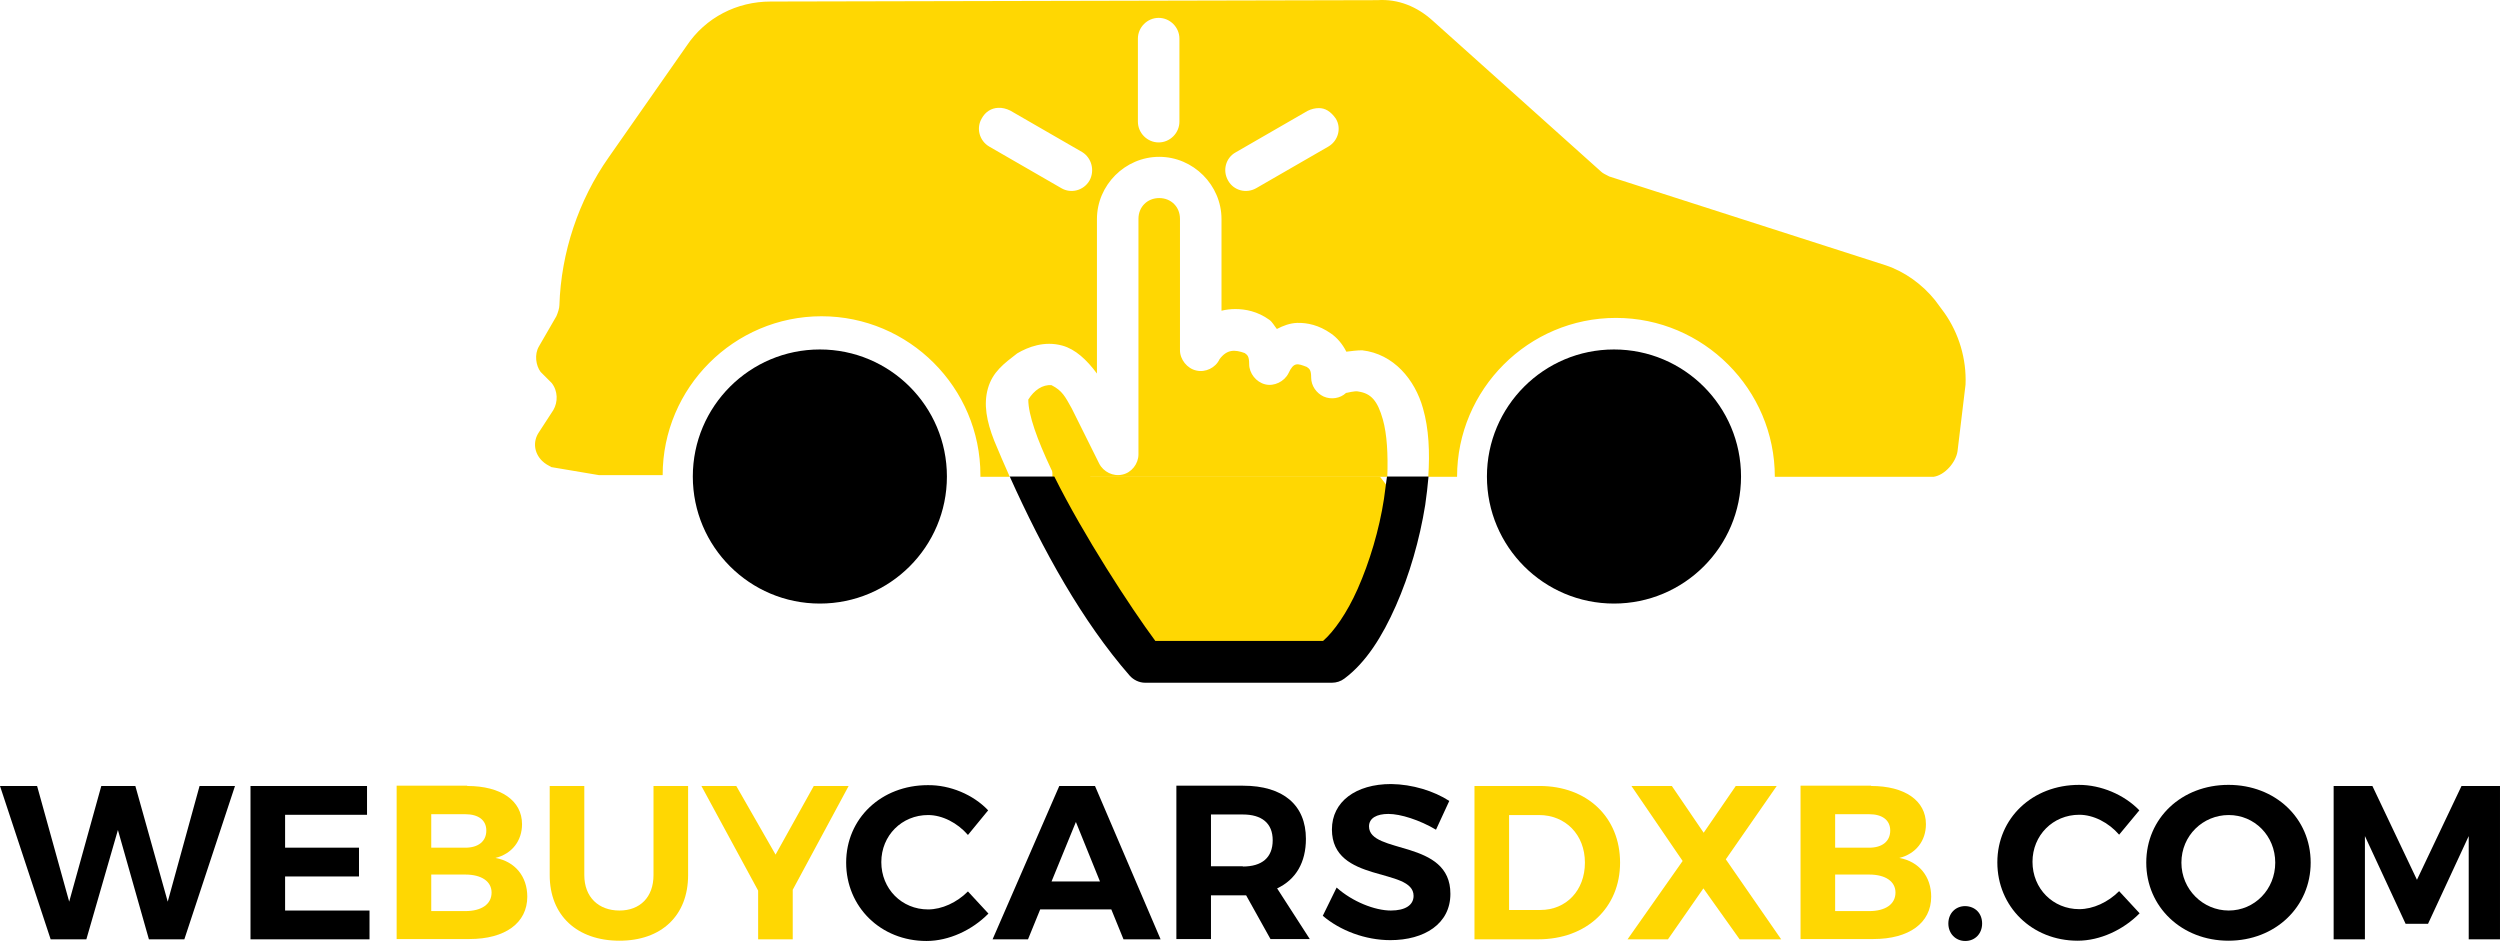 <?xml version="1.0" encoding="utf-8"?>
<!-- Generator: Adobe Illustrator 16.0.0, SVG Export Plug-In . SVG Version: 6.00 Build 0)  -->
<!DOCTYPE svg PUBLIC "-//W3C//DTD SVG 1.1//EN" "http://www.w3.org/Graphics/SVG/1.1/DTD/svg11.dtd">
<svg version="1.1" id="Layer_1" xmlns="http://www.w3.org/2000/svg" xmlns:xlink="http://www.w3.org/1999/xlink" x="0px" y="0px"
	 width="840.797px" height="316.469px" viewBox="91.602 226.158 840.797 316.469"
	 enable-background="new 91.602 226.158 840.797 316.469" xml:space="preserve">
<g>
	<g>
		<g>
			<path fill="#FFD702" d="M445.905,401.222c0,0-0.838-21.597,0-21.597s12.567,6.795,12.567,6.795h97.188l7.819,10.055
				l-22.435,48.779l-57.903,2.606L445.905,401.222z"/>
			<path fill="#FFD702" d="M745.565,331.403l-3.165-4.282c-4.282-5.306-10.147-9.588-16.57-11.729l-92.998-29.882
				c-1.024-0.559-2.141-1.024-2.699-1.583l-56.6-50.734c-5.307-4.841-11.729-7.447-18.711-6.982l-204.056,0.465
				c-11.264,0-21.876,5.306-28.3,14.988l-26.158,37.422c-10.147,14.429-16.012,32.023-16.57,49.71c0,1.024-0.559,2.7-1.024,3.724
				l-5.865,10.147c-1.583,2.699-1.024,6.423,0.559,8.564l3.724,3.724c2.141,2.699,2.141,6.423,0.559,9.122l-4.841,7.447
				c-2.141,3.165-1.583,6.982,1.024,9.589c1.024,1.023,2.141,1.582,3.165,2.141l16.012,2.7c0.559,0,8.006,0,21.411,0
				c0-29.417,24.018-53.435,53.435-53.435s53.434,24.018,53.434,53.435c0,0,0,0,0,0.559c3.259,0,6.517,0,9.868,0
				c-1.769-4.003-3.537-8.006-5.213-12.103c-2.607-6.609-3.631-12.287-2.142-17.594c1.583-5.585,5.399-8.378,9.868-11.822
				c3.63-2.142,9.123-4.282,15.174-2.606c4.375,1.21,8.191,4.747,11.636,9.401v-51.944c0-11.45,9.495-20.945,20.945-20.945l0,0
				c11.45,0,20.946,9.495,20.946,20.945v30.813c1.489-0.373,3.071-0.559,4.654-0.559c3.352,0,7.447,0.744,11.45,3.63
				c1.023,0.745,1.676,2.049,2.514,3.072c2.141-1.117,4.375-1.955,6.795-2.048c3.444-0.093,7.354,0.745,11.357,3.537
				c2.048,1.396,3.91,3.538,5.213,6.145c1.583-0.187,3.537-0.466,5.307-0.466c10.612,1.21,17.78,9.868,20.479,19.549
				c1.955,6.796,2.327,14.709,1.769,22.994c3.259,0,6.517,0,9.682,0c0-29.417,24.018-53.435,53.435-53.435
				s53.434,24.018,53.434,53.435c32.582,0,53.435,0,53.435,0c3.724-0.559,7.447-4.841,8.006-8.564l2.7-22.436
				C753.013,346.856,750.406,338.292,745.565,331.403z M458.007,286.906c-1.954,3.351-6.236,4.468-9.495,2.513l-24.203-13.963
				c-3.352-1.955-4.469-6.237-2.514-9.495c1.21-2.234,3.258-3.444,5.492-3.538c1.304-0.093,2.793,0.279,4.096,0.931l24.204,13.964
				C458.752,279.272,459.869,283.555,458.007,286.906z M488.262,267.078c0,3.817-3.165,6.982-6.981,6.982
				c-3.817,0-6.982-3.165-6.982-6.982V239.15c0-3.816,3.165-6.981,6.982-6.981c3.816,0,6.981,3.165,6.981,6.981V267.078z
				 M538.345,275.456l-24.204,13.963c-3.351,1.955-7.633,0.838-9.495-2.513c-1.954-3.352-0.838-7.634,2.514-9.496l24.204-13.963
				c1.303-0.652,2.606-0.931,3.816-0.931c2.048,0,3.91,1.024,5.679,3.538C542.813,269.219,541.696,273.501,538.345,275.456z"/>
			<path fill="#FFD702" d="M556.684,367.243c-1.769-6.236-3.91-8.75-8.192-9.401c-1.116-0.373-4.188,0.559-4.188,0.465
				c-1.955,1.862-5.027,2.327-7.541,1.21c-2.42-1.116-4.188-3.63-4.188-6.33c0-2.606-0.559-2.979-1.489-3.63
				c-3.165-1.211-4.376-1.676-6.145,2.141c-1.396,2.793-4.841,4.469-7.819,3.724c-3.072-0.744-5.399-3.724-5.399-6.796
				c0-2.792-0.651-3.071-1.489-3.724c-3.352-1.21-5.958-1.303-8.472,2.049c-1.303,2.886-4.747,4.562-7.819,3.816
				c-3.072-0.651-5.492-3.724-5.492-6.796v-44.218c0-4.003-2.979-6.982-6.982-6.982l0,0c-4.003,0-6.981,2.979-6.981,6.982v79.22
				c0,3.166-2.327,6.145-5.399,6.796c-3.071,0.745-6.423-0.931-7.819-3.724l-9.216-18.525c-2.234-4.002-3.165-5.957-6.796-7.819
				c-2.979-0.279-5.864,1.676-7.819,4.841c0,5.213,3.071,13.592,7.633,23.272c0.466,0.838,0.838,1.77,1.304,2.7
				c35.933,0,74.659,0,111.802,0C558.452,378.973,558.08,372.178,556.684,367.243z"/>
			<circle cx="367.337" cy="386.42" r="42.729"/>
			<circle cx="634.414" cy="386.42" r="42.729"/>
			<path d="M557.056,393.961c-1.582,10.333-4.841,21.225-8.843,30.254c-3.631,8.192-8.006,14.336-11.637,17.502h-56.413
				c-8.472-11.45-24.11-35.468-33.979-55.297c-5.026,0-10.054,0-14.987,0c11.264,25.042,24.482,48.78,40.309,66.933
				c1.303,1.489,3.258,2.421,5.213,2.421h62.836c1.489,0,2.979-0.466,4.189-1.396c7.261-5.399,12.753-14.15,17.314-24.483
				s8.006-22.248,9.868-33.885c0.465-3.258,0.838-6.423,1.117-9.589c-4.655,0-9.31,0-13.964,0
				C557.708,388.841,557.429,391.354,557.056,393.961z"/>
		</g>
	</g>
	<g>
		<path d="M141.685,542.068l-10.426-36.771l-10.612,36.771h-12.009l-17.036-51.572h12.474l10.798,38.912l10.799-38.912h11.45
			l10.892,38.912l10.706-38.912h11.916L153.6,542.068H141.685z"/>
		<path d="M187.485,500.084v11.171h24.855v9.682h-24.855v11.45h28.393v9.682h-40.029v-51.572h39.191v9.682h-27.555V500.084z"/>
		<path fill="#FFD702" d="M248.739,490.496c11.357,0,18.432,4.934,18.432,12.847c0,5.585-3.351,9.96-8.937,11.356
			c6.609,1.211,10.705,6.237,10.705,13.033c0,8.844-7.447,14.243-19.456,14.243h-24.482v-51.572h23.738V490.496z M236.637,511.255
			h11.45c4.375,0,7.075-2.141,7.075-5.771c0-3.537-2.7-5.492-7.075-5.492h-11.45V511.255z M236.637,532.573h11.45
			c5.492,0,8.843-2.327,8.843-6.237c0-3.724-3.351-6.051-8.843-6.051h-11.45V532.573z"/>
		<path fill="#FFD702" d="M323.025,520.472c0,13.591-8.937,22.062-23.086,22.062c-14.243,0-23.459-8.472-23.459-22.062v-29.976
			h11.636v29.976c0,7.447,4.841,11.915,11.823,11.915c6.889,0,11.45-4.468,11.45-11.915v-29.976h11.636V520.472z"/>
		<path fill="#FFD702" d="M358.214,542.068h-11.636v-16.384l-19.084-35.188h11.729l13.219,23.086l12.846-23.086h11.729
			l-18.804,34.909V542.068z"/>
		<path d="M441.438,532.015l-4.097,10.054h-11.915l22.435-51.572h12.009l22.062,51.572h-12.475l-4.096-10.054H441.438z
			 M453.445,502.598l-8.191,20.015h16.291L453.445,502.598z"/>
		<path d="M510.696,527.267h-1.116h-10.706v14.709h-11.636v-51.572h22.435c13.498,0,21.132,6.516,21.132,17.873
			c0,7.913-3.352,13.685-9.682,16.663l10.984,17.036h-13.219L510.696,527.267z M509.58,517.585c6.423,0,10.054-2.979,10.054-8.843
			c0-5.772-3.724-8.658-10.054-8.658h-10.706v17.408h10.706V517.585z"/>
		<path d="M579.025,495.522l-4.469,9.682c-5.492-3.258-11.915-5.306-16.011-5.306c-3.91,0-6.517,1.396-6.517,4.188
			c0,9.495,27.462,4.189,27.368,22.715c0,10.054-8.75,15.546-20.2,15.546c-8.472,0-16.942-3.258-22.715-8.192l4.655-9.495
			c5.306,4.748,12.847,7.727,18.245,7.727c4.748,0,7.634-1.769,7.634-4.934c0-9.682-27.462-4.096-27.462-22.342
			c0-9.31,8.006-15.267,19.922-15.267C566.645,489.938,573.812,492.172,579.025,495.522z"/>
		<path fill="#FFD702" d="M609.373,490.496c16.012,0,27.09,10.52,27.09,25.786c0,15.174-11.265,25.786-27.556,25.786h-21.41v-51.572
			H609.373z M599.133,532.201h10.52c8.657,0,14.987-6.517,14.987-15.919c0-9.495-6.609-16.012-15.453-16.012h-10.054V532.201z"/>
		<path fill="#FFD702" d="M690.642,542.068h-13.964l-12.194-17.129l-11.916,17.129h-13.591l18.524-26.345l-17.222-25.228h13.592
			l10.705,15.732l10.799-15.732h13.777l-17.129,24.669L690.642,542.068z"/>
		<path fill="#FFD702" d="M720.896,490.496c11.356,0,18.432,4.934,18.432,12.847c0,5.585-3.352,9.96-8.937,11.356
			c6.609,1.211,10.705,6.237,10.705,13.033c0,8.844-7.447,14.243-19.456,14.243h-24.482v-51.572h23.738V490.496z M708.794,511.255
			h11.45c4.376,0,7.075-2.141,7.075-5.771c0-3.537-2.7-5.492-7.075-5.492h-11.45V511.255z M708.794,532.573h11.45
			c5.492,0,8.844-2.327,8.844-6.237c0-3.724-3.352-6.051-8.844-6.051h-11.45V532.573z"/>
		<path d="M758.226,536.762c0,3.352-2.327,5.865-5.679,5.865c-3.258,0-5.679-2.514-5.679-5.865c0-3.444,2.421-5.864,5.679-5.864
			C755.898,530.99,758.226,533.317,758.226,536.762z"/>
		<path d="M811.102,498.688l-6.796,8.192c-3.538-4.096-8.657-6.702-13.405-6.702c-8.844,0-15.732,6.889-15.732,15.825
			c0,9.029,6.889,15.919,15.732,15.919c4.654,0,9.682-2.328,13.405-6.052l6.889,7.447c-5.492,5.586-13.312,9.217-20.853,9.217
			c-15.36,0-26.996-11.45-26.996-26.345s11.822-26.065,27.462-26.065C798.161,490.124,805.981,493.382,811.102,498.688z"/>
		<path d="M423.936,498.688l-6.795,8.285c-3.538-4.096-8.658-6.702-13.405-6.702c-8.844,0-15.732,6.889-15.732,15.825
			c0,9.03,6.889,15.919,15.732,15.919c4.654,0,9.682-2.327,13.405-6.051l6.889,7.447c-5.492,5.585-13.312,9.216-20.853,9.216
			c-15.36,0-26.997-11.45-26.997-26.345s11.823-26.065,27.462-26.065C411.09,490.124,418.909,493.382,423.936,498.688z"/>
		<path d="M868.725,516.282c0,14.895-11.916,26.252-27.648,26.252s-27.647-11.357-27.647-26.252
			c0-14.987,11.915-26.158,27.647-26.158S868.725,501.295,868.725,516.282z M825.251,516.282c0,9.029,7.261,16.104,15.919,16.104
			c8.657,0,15.639-7.075,15.639-16.104c0-9.03-6.981-16.012-15.639-16.012C832.512,500.271,825.251,507.159,825.251,516.282z"/>
		<path d="M921.879,542.068v-34.723l-13.684,29.51h-7.541l-13.685-29.51v34.723h-10.519v-51.572h13.032l14.988,31.558l14.987-31.558
			h12.939v51.572H921.879z"/>
	</g>
</g>
</svg>
